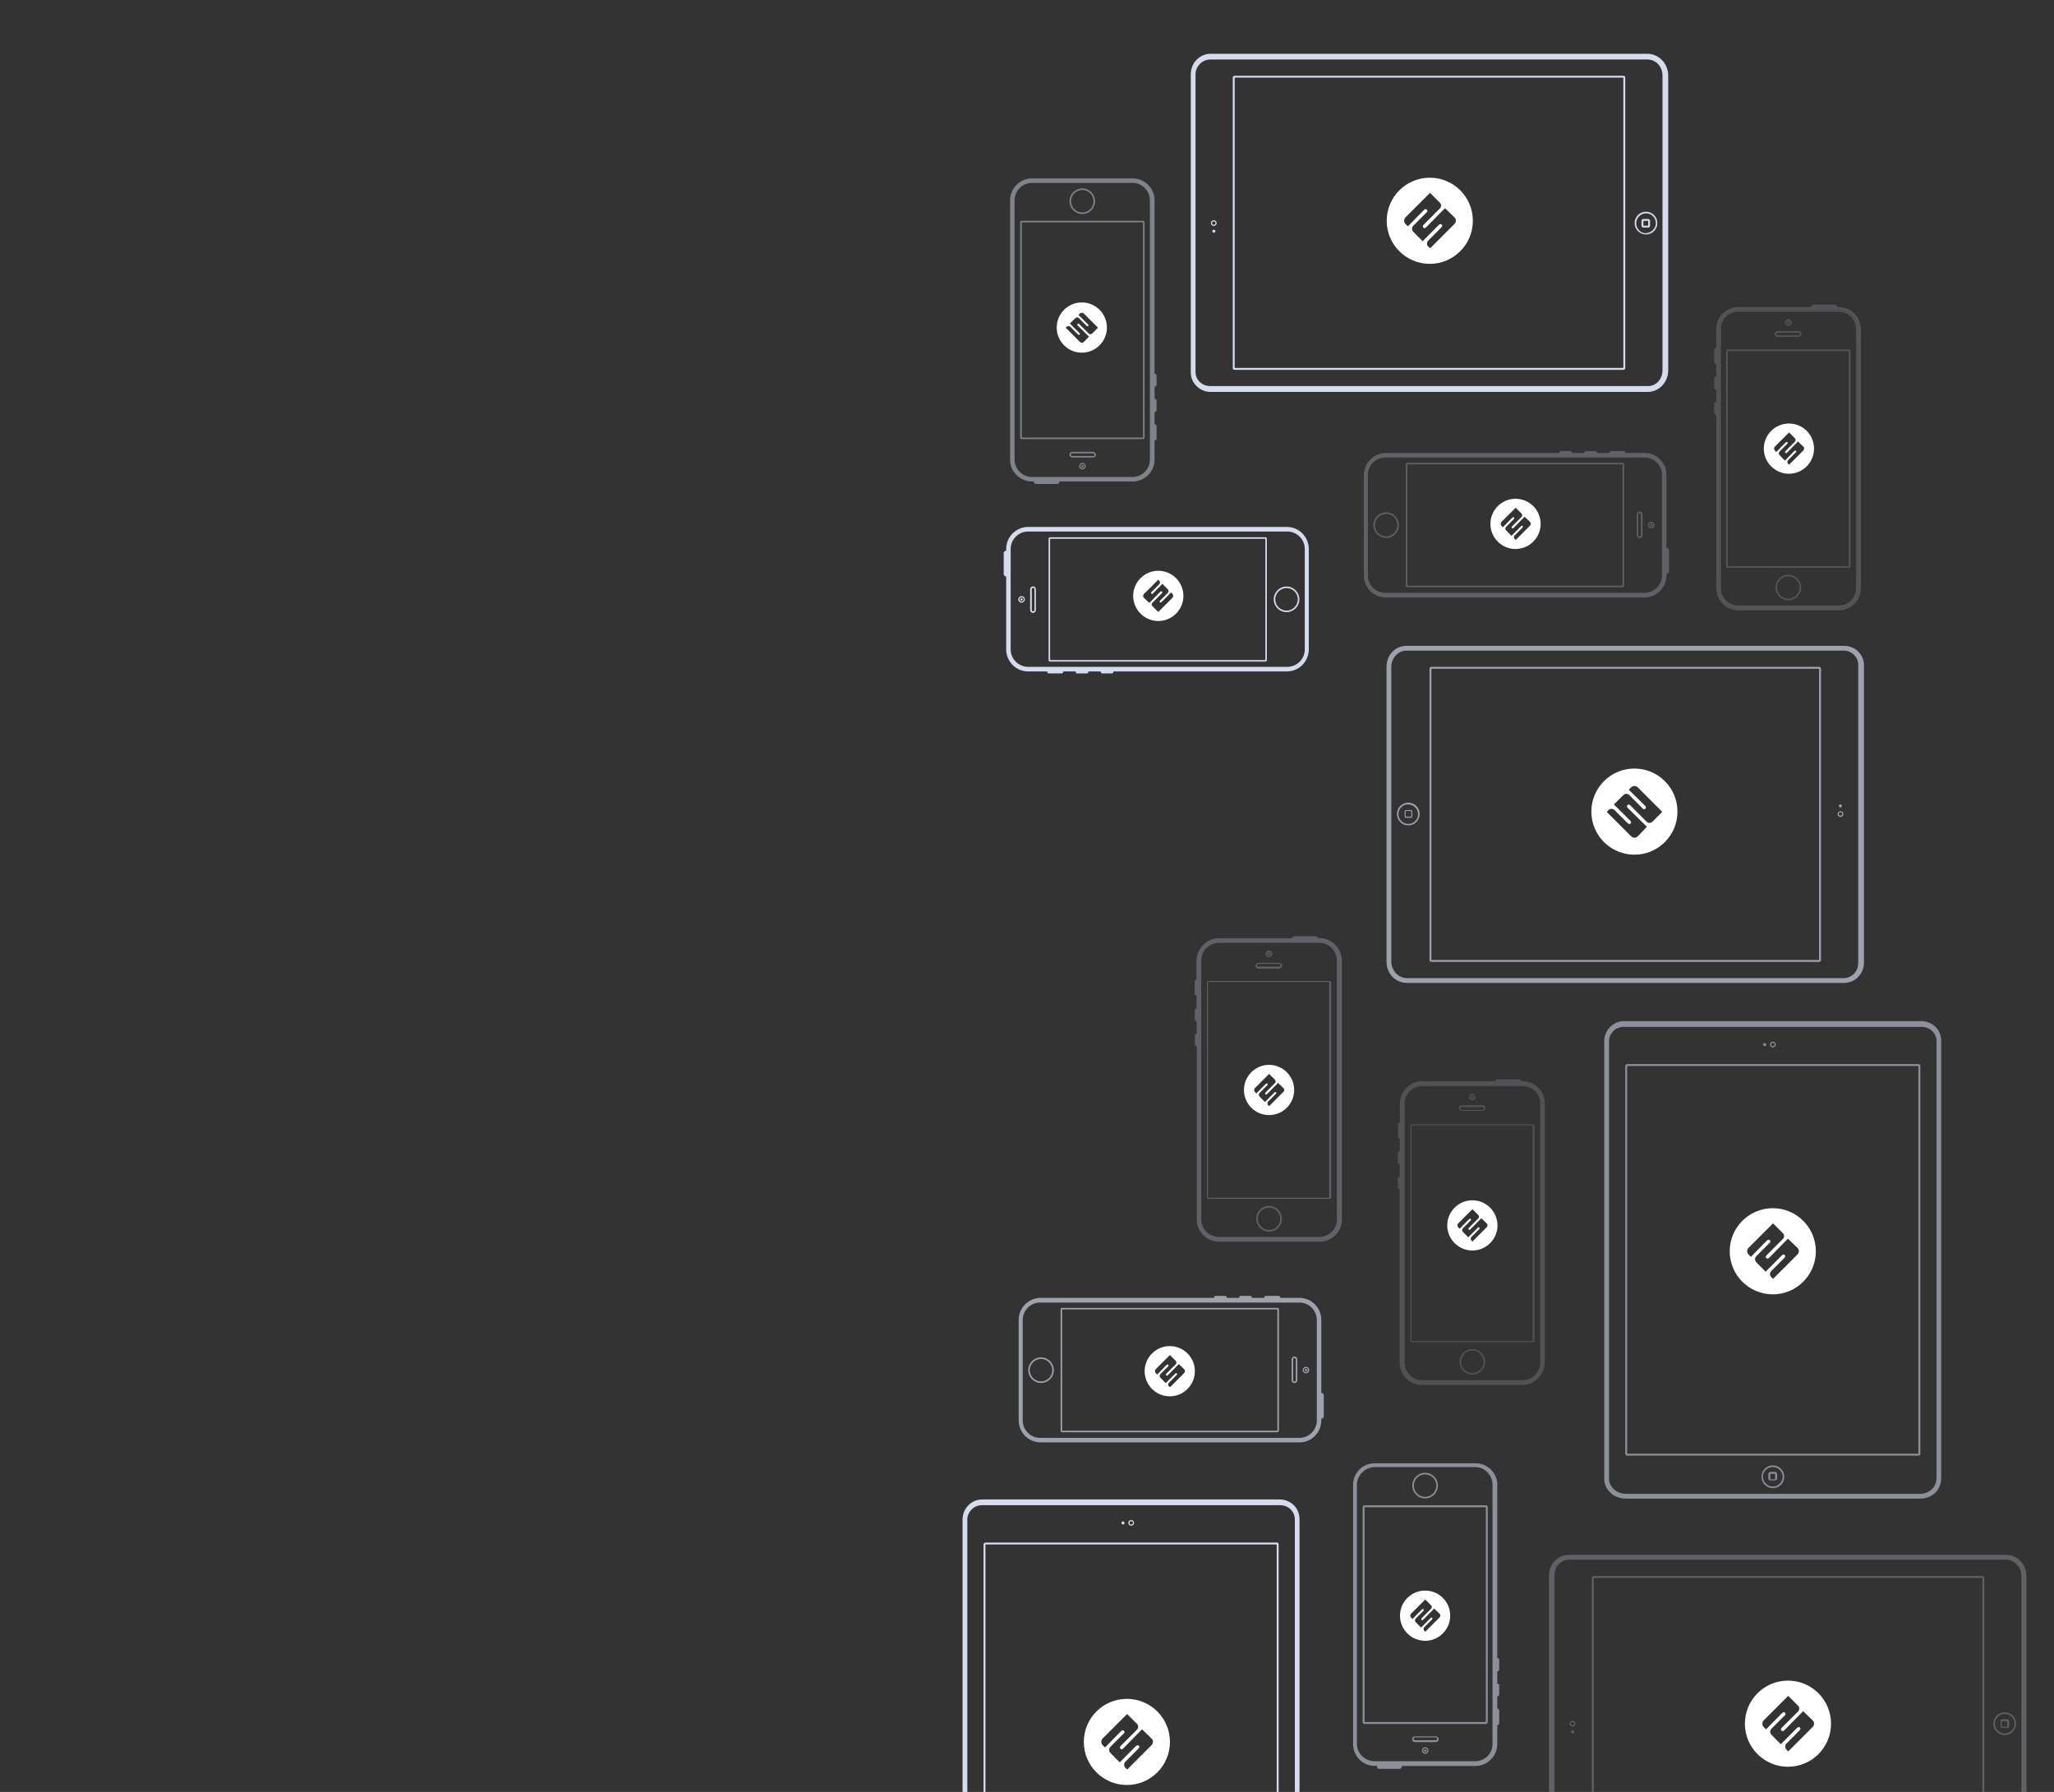<?xml version="1.0" encoding="utf-8"?>
<!-- Generator: Adobe Illustrator 18.0.0, SVG Export Plug-In . SVG Version: 6.00 Build 0)  -->
<!DOCTYPE svg PUBLIC "-//W3C//DTD SVG 1.1//EN" "http://www.w3.org/Graphics/SVG/1.1/DTD/svg11.dtd">
<svg version="1.1" id="Layer_1" xmlns="http://www.w3.org/2000/svg" xmlns:xlink="http://www.w3.org/1999/xlink" x="0px" y="0px"
	 viewBox="0 -235 2151 1876.5" enable-background="new 0 -235 2151 1876.5" xml:space="preserve">
<rect x="0" y="-235" width="2151" height="1876.5" fill="#333333" stroke="none"/>
<g>
	<path fill="#D4DCEE" d="M1355.1,1341.4c-4-3.9-9.1-6.2-14.8-6.2h-311.9c-5.4,0-10.5,2.2-14.4,6.2c-3.9,4-6,9.2-6,14.8v458.2
		c0,11.5,10,20.9,22.4,20.9H1339c6,0,11.3-2.2,15.5-6.1c4.3-4.1,6.4-9.6,6.4-15.7v-457.2C1361,1350.7,1359.1,1345.4,1355.1,1341.4z
		 M1339.1,1829.3h-308.7c-9.3,0-17.4-6.4-17.4-14.9v-458.2c0-4.1,1.8-7.8,4.7-10.7c2.8-2.9,6.8-4.3,10.7-4.3h311.9
		c4.3,0,8.2,1.4,11.2,4.3c2.9,2.9,4.5,6.5,4.5,10.6v457.2c0,4.6-1.8,8.5-5,11.5C1347.9,1827.9,1343.6,1829.3,1339.1,1829.3z"/>
	<path fill="#D4DCEE" d="M1337.2,1380.3h-304.8c-1.1,0-2.4,0.7-2.4,1.8v406.4c0,1.1,1.3,1.9,2.4,1.9h304.8c1.1,0,1.8-0.8,1.8-1.9
		V1382C1339,1380.9,1338.3,1380.3,1337.2,1380.3z M1337,1788.3h-305v-406h305V1788.3z"/>
	<path fill="#D4DCEE" d="M1184.6,1800.4c-6.6,0-11.9,5.3-11.9,11.9c0,0.1,0,0.2,0,0.3c0.1,6.4,5.4,11.6,11.9,11.6
		c6.6,0,11.9-5.3,11.9-11.9C1196.5,1805.7,1191.1,1800.4,1184.6,1800.4z M1184.6,1822.6c-2.7,0-5.3-1.1-7.2-2.9
		c-1.9-1.9-3.2-4.4-3.2-7.1l-0.1-0.1c0-0.1,0-0.1,0-0.1c0-5.7,4.8-10.3,10.4-10.3c5.7,0,10.4,4.6,10.4,10.3
		C1194.8,1818,1190.2,1822.6,1184.6,1822.6z"/>
	<path fill="#D4DCEE" d="M1186.8,1807.3h-4.7c-1.1,0-2.2,1.3-2.2,2.4v4.7c0,1.1,1,1.9,2.2,1.9h4.7c1.1,0,2.2-0.8,2.2-1.9v-4.7
		C1189,1808.6,1188,1807.3,1186.8,1807.3z M1187,1814.4c0,0.2,0.1,0.9-0.2,0.9h-4.7c-0.2,0-0.2-0.7-0.2-0.9v-4.7
		c0-0.2-0.1-0.4,0.2-0.4h4.7c0.2,0,0.2,0.2,0.2,0.4V1814.4z"/>
	<path fill="#D4DCEE" d="M1184.6,1362.7c1.6,0,3-1.3,3-3c0-1.6-1.3-3-3-3c-1.7,0-3,1.3-3,3
		C1181.6,1361.4,1182.9,1362.7,1184.6,1362.7z M1184.6,1357.9c1,0,1.8,0.8,1.8,1.8c0,1-0.8,1.8-1.8,1.8c-1,0-1.8-0.8-1.8-1.8
		C1182.8,1358.7,1183.6,1357.9,1184.6,1357.9z"/>
	<path fill="#D4DCEE" d="M1176,1361.4c0.9,0,1.6-0.7,1.6-1.6c0-0.9-0.7-1.6-1.6-1.6c-0.9,0-1.6,0.7-1.6,1.6
		C1174.4,1360.7,1175.2,1361.4,1176,1361.4z"/>
</g>
<g opacity="0.55">
	<path fill="#D4DCEE" d="M2027.1,840.5c-4-3.9-9.1-6.2-14.8-6.2h-311.9c-5.4,0-10.5,2.3-14.4,6.2c-3.9,4-6,9.3-6,14.8v458.2
		c0,11.5,10,20.8,22.4,20.8H2011c6,0,11.3-2.1,15.5-6c4.3-4.1,6.4-9.6,6.4-15.7V855.3C2033,849.7,2031.1,844.4,2027.1,840.5z
		 M2011.1,1329.3h-308.7c-9.3,0-17.4-7.3-17.4-15.8V855.3c0-4.1,1.8-7.8,4.7-10.7c2.8-2.9,6.8-4.3,10.7-4.3h311.9
		c4.3,0,8.2,1.5,11.2,4.4c2.9,2.9,4.5,6.6,4.5,10.7v457.2c0,4.6-1.8,8.9-5,11.9C2019.9,1327.4,2015.6,1329.3,2011.1,1329.3z"/>
	<path fill="#D4DCEE" d="M2009.2,879.3h-304.8c-1.1,0-2.4,0.7-2.4,1.8v406.4c0,1.1,1.3,1.8,2.4,1.8h304.8c1.1,0,1.8-0.7,1.8-1.8
		V881.1C2011,880,2010.3,879.3,2009.2,879.3z M2009,1287.3h-305v-406h305V1287.3z"/>
	<path fill="#D4DCEE" d="M1856.6,1299.5c-6.6,0-11.9,5.3-11.9,11.9c0,0.1,0,0.2,0,0.3c0.1,6.4,5.4,11.6,11.9,11.6
		c6.6,0,11.9-5.3,11.9-11.9S1863.1,1299.5,1856.6,1299.5z M1856.6,1321.7c-2.7,0-5.3-1.1-7.2-2.9c-1.9-1.9-3.2-4.4-3.2-7.1l-0.1-0.1
		c0-0.1,0-0.1,0-0.1c0-5.7,4.8-10.3,10.4-10.3c5.7,0,10.4,4.6,10.4,10.3C1866.8,1317.1,1862.2,1321.7,1856.6,1321.7z"/>
	<path fill="#D4DCEE" d="M1858.8,1306.3h-4.7c-1.1,0-2.2,1.3-2.2,2.4v4.7c0,1.1,1,1.8,2.2,1.8h4.7c1.1,0,2.2-0.7,2.2-1.8v-4.7
		C1861,1307.6,1860,1306.3,1858.8,1306.3z M1859,1313.4c0,0.2,0.1,0.8-0.2,0.8h-4.7c-0.2,0-0.2-0.6-0.2-0.8v-4.7
		c0-0.2-0.1-0.4,0.2-0.4h4.7c0.2,0,0.2,0.2,0.2,0.4V1313.4z"/>
	<path fill="#D4DCEE" d="M1856.6,861.8c1.6,0,3-1.3,3-3s-1.3-3-3-3c-1.7,0-3,1.3-3,3S1854.9,861.8,1856.6,861.8z M1856.6,857
		c1,0,1.8,0.8,1.8,1.8c0,1-0.8,1.8-1.8,1.8c-1,0-1.8-0.8-1.8-1.8C1854.8,857.8,1855.6,857,1856.6,857z"/>
	<path fill="#D4DCEE" d="M1848,860.5c0.9,0,1.6-0.7,1.6-1.6c0-0.9-0.7-1.6-1.6-1.6c-0.9,0-1.6,0.7-1.6,1.6
		C1846.4,859.8,1847.2,860.5,1848,860.5z"/>
</g>
<g opacity="0.27">
	<path fill="#D4DCEE" d="M2116.1,1399.8c-4-4.3-9.4-6.6-15.5-6.6h-457.2c-5.6,0-11.1,2.1-15,6.1c-3.9,4-6.3,9.2-6.3,15v311.9
		c0,5.4,2.4,10.4,6.4,14.2c4,3.9,9.4,5.9,15,5.9h458.2c11.5,0,20.5-9.7,20.5-22.1v-308.7C2122,1409.5,2120,1404,2116.1,1399.8z
		 M2101.5,1741.3h-458.2c-4.1,0-8-1.7-10.9-4.6c-2.9-2.8-4.5-6.7-4.5-10.6v-311.9c0-4.3,1.6-8.4,4.5-11.3c2.9-2.9,6.7-4.7,10.8-4.7
		h457.2c4.6,0,8.8,1.9,11.8,5.1c2.9,3.1,4.6,7.5,4.6,12.1v308.7C2117,1733.5,2110,1741.3,2101.5,1741.3z"/>
	<path fill="#D4DCEE" d="M2099.4,1558.1c-6.6,0-11.9,5.3-11.9,11.9c0,6.6,5.3,11.9,11.9,11.9c0.1,0,0.2,0,0.3,0
		c6.4-0.1,11.6-5.4,11.6-11.9C2111.3,1563.4,2106,1558.1,2099.4,1558.1z M2106.8,1577.2c-1.9,1.9-4.4,3-7.1,3.1h-0.1
		c-0.1,0-0.1,0-0.1,0c-5.7,0-10.3-4.6-10.3-10.3c0-5.7,4.6-10.3,10.3-10.3c5.7,0,10.3,4.6,10.3,10.3
		C2109.7,1572.7,2108.7,1575.3,2106.8,1577.2z"/>
	<path fill="#D4DCEE" d="M2104,1567.3c0-1.1-0.9-2-2-2h-5c-1.1,0-2,0.9-2,2v5c0,1.1,0.9,2,2,2h5c1.1,0,2-0.9,2-2V1567.3z
		 M2102,1572.4c0,0.2-0.3,0.9-0.5,0.9h-4.7c-0.2,0-0.8-0.7-0.8-0.9v-4.7c0-0.2,0.5-0.4,0.8-0.4h4.7c0.2,0,0.5,0.2,0.5,0.4V1572.4z"
		/>
	<path fill="#D4DCEE" d="M2075.5,1415.3h-406.4c-1.1,0-2.1,1-2.1,2.1v304.8c0,1.1,1,2.1,2.1,2.1h406.4c1.1,0,2.5-1,2.5-2.1v-304.8
		C2078,1416.3,2076.6,1415.3,2075.5,1415.3z M2076,1722.3h-407v-305h407V1722.3z"/>
	<path fill="#D4DCEE" d="M1646.8,1567c-1.6,0-3,1.3-3,3c0,1.7,1.3,3,3,3c1.6,0,3-1.3,3-3C1649.8,1568.3,1648.5,1567,1646.8,1567z
		 M1646.8,1571.8c-1,0-1.8-0.8-1.8-1.8c0-1,0.8-1.8,1.8-1.8c1,0,1.8,0.8,1.8,1.8C1648.6,1571,1647.8,1571.8,1646.8,1571.8z"/>
	<path fill="#D4DCEE" d="M1646.9,1576.9c-0.9,0-1.6,0.7-1.6,1.6c0,0.9,0.7,1.6,1.6,1.6c0.9,0,1.6-0.7,1.6-1.6
		C1648.5,1577.6,1647.8,1576.9,1646.9,1576.9z"/>
</g>
<g opacity="0.66">
	<g>
		<g>
			<path fill="#D4DCEE" d="M1377,1268.7c4.3-4.4,6.7-10.1,6.7-16.3v-2h0.8h0.6l0.4-0.5l0.6-0.8l0.2-0.3v-0.4v-22.4v-0.3l-0.2-0.3
				l-0.6-1l-0.3-0.6h-0.7h-0.8v-76.6c0-6.2-2.4-11.9-6.7-16.3c-4.3-4.4-10.1-6.8-16.3-6.8h-20v-0.4v-0.5l-0.3-0.3l-0.6-0.6l-0.3-0.3
				h-0.5h-13.3h-0.5l-0.3,0.3l-0.6,0.6l-0.3,0.3v0.5v0.4h-13.1v-0.4v-0.5l-0.3-0.3l-0.6-0.6l-0.3-0.3h-0.5h-9.9h-0.5l-0.3,0.3
				l-0.6,0.6l-0.3,0.3v0.5v0.4h-12.9v-0.4v-0.5l-0.3-0.3l-0.6-0.6l-0.3-0.3h-0.5h-9.9h-0.5l-0.3,0.3l-0.6,0.6l-0.3,0.3v0.5v0.4
				h-181.6c-6.1,0-11.9,2.4-16.3,6.8c-4.3,4.4-6.7,10.1-6.7,16.3v105.1c0,6.2,2.4,11.9,6.7,16.3c4.3,4.4,10.1,6.8,16.3,6.8h271.4
				C1366.9,1275.5,1372.7,1273.1,1377,1268.7z M1360.7,1270.7h-271.4c-10.1,0-18.3-8.2-18.3-18.3v-105.1c0-10.1,8.2-18.3,18.3-18.3
				h271.4c10.1,0,18.3,8.2,18.3,18.3v105.1C1379,1262.5,1370.8,1270.7,1360.7,1270.7z"/>
		</g>
		<g>
			<path fill="#D4DCEE" d="M1352.6,1188.5v21.8c0,1.6,1.3,3,3,3c1.6,0,3-1.3,3-3v-21.8c0-1.6-1.3-3-3-3
				C1353.9,1185.6,1352.6,1186.9,1352.6,1188.5z M1357,1188.5v21.8c0,0.8-0.6,1.4-1.4,1.4c-0.8,0-1.4-0.6-1.4-1.4v-21.8
				c0-0.8,0.6-1.4,1.4-1.4C1356.3,1187.2,1357,1187.8,1357,1188.5z"/>
		</g>
		<g>
			<path fill="#D4DCEE" d="M1339.3,1263.2v-127c0-0.9-0.7-1.6-1.6-1.6h-225.4c-0.9,0-1.6,0.7-1.6,1.6v127c0,0.9,0.7,1.6,1.6,1.6
				h225.4C1338.6,1264.7,1339.3,1264,1339.3,1263.2z M1112.3,1263.2v-127h225.4v127H1112.3z"/>
		</g>
		<g>
			<path fill="#D4DCEE" d="M1103.6,1199.8c0-7.4-6-13.4-13.4-13.4s-13.4,6-13.4,13.4s6,13.4,13.4,13.4
				C1097.6,1213.2,1103.6,1207.2,1103.6,1199.8z M1078.4,1199.8c0-6.5,5.3-11.8,11.8-11.8s11.8,5.3,11.8,11.8
				c0,6.5-5.3,11.8-11.8,11.8S1078.4,1206.3,1078.4,1199.8z"/>
		</g>
		<g>
			<path fill="#D4DCEE" d="M1364.2,1199.7c0,1.9,1.5,3.4,3.4,3.4s3.4-1.5,3.4-3.4c0-1.9-1.5-3.4-3.4-3.4
				S1364.2,1197.8,1364.2,1199.7z M1369.7,1199.7c0,1.2-1,2.2-2.2,2.2s-2.2-1-2.2-2.2s1-2.2,2.2-2.2
				C1368.8,1197.5,1369.7,1198.5,1369.7,1199.7z"/>
		</g>
		<g>
			<circle fill="#D4DCEE" cx="1367.6" cy="1199.7" r="1.2"/>
		</g>
	</g>
</g>
<g opacity="0.55">
	<path fill="#D4DCEE" d="M1569.7,1502.3l-0.6-0.6l-0.3-0.4h-0.5h-0.3v-181.5c0-6.2-2.4-11.7-6.8-16c-4.4-4.3-10.2-6.5-16.3-6.5
		h-105.1c-6.2,0-11.8,2.2-16.2,6.5c-4.3,4.4-6.6,9.9-6.6,16v271.4c0,6.1,2.2,11.9,6.6,16.3c4.4,4.4,10,6.7,16.2,6.7h2.2v0.8v0.6
		l0.3,0.4l0.7,0.8l0.2,0.5h0.4h22.4h0.3l0.3-0.4l0.9-0.7l0.5-0.4v-0.7v-0.8h76.9c6.2,0,12-2.4,16.3-6.7c4.3-4.3,6.8-10.1,6.8-16.3
		v-20h0.3h0.5l0.4-0.4l0.5-0.6l0.3-0.4v-0.5v-13.3v-0.5l-0.3-0.3l-0.6-0.6l-0.3-0.4h-0.5h-0.3v-13h0.3h0.5l0.4-0.4l0.5-0.6l0.3-0.3
		v-0.5v-9.9v-0.5l-0.3-0.3l-0.6-0.4l-0.3-0.1h-0.5h-0.3v-13h0.3h0.5l0.4-0.6l0.5-0.7l0.3-0.4v-0.5v-9.9v-0.5L1569.7,1502.3z
		 M1544.9,1609.3h-105.1c-10.1,0-18.8-7.9-18.8-18v-271.4c0-10.1,8.7-18.6,18.8-18.6h105.1c10.1,0,18.1,8.5,18.1,18.6v271.4
		C1563,1601.4,1554.9,1609.3,1544.9,1609.3z"/>
	<path fill="#D4DCEE" d="M1556,1341.3h-127c-0.9,0-2,0.7-2,1.6v225.4c0,0.9,1.1,2,2,2h127c0.9,0,2-1.2,2-2v-225.4
		C1558,1342,1556.9,1341.3,1556,1341.3z M1556,1568.3h-127v-225h127V1568.3z"/>
	<path fill="#D4DCEE" d="M1503.6,1583.3h-21.8c-1.7,0-3,1.4-3,3c0,1.7,1.3,3,3,3h21.8c1.6,0,3-1.4,3-3
		C1506.6,1584.6,1505.3,1583.3,1503.6,1583.3z M1503.6,1587.3h-21.8c-0.8,0-1.4-0.7-1.4-1.5c0-0.8,0.6-1.5,1.4-1.5h21.8
		c0.8,0,1.4,0.7,1.4,1.5C1505,1586.6,1504.4,1587.3,1503.6,1587.3z"/>
	<path fill="#D4DCEE" d="M1492.4,1334.1c7.4,0,13.4-6,13.4-13.4c0-7.4-6-13.4-13.4-13.4c-7.4,0-13.4,6-13.4,13.4
		C1479,1328.1,1485,1334.1,1492.4,1334.1z M1492.4,1308.9c6.5,0,11.8,5.3,11.8,11.8c0,6.5-5.3,11.8-11.8,11.8
		c-6.5,0-11.8-5.3-11.8-11.8C1480.6,1314.2,1485.9,1308.9,1492.4,1308.9z"/>
	<path fill="#D4DCEE" d="M1492.5,1594.7c-1.9,0-3.4,1.5-3.4,3.4c0,1.9,1.5,3.4,3.4,3.4s3.4-1.5,3.4-3.4
		C1495.9,1596.2,1494.4,1594.7,1492.5,1594.7z M1492.5,1600.3c-1.2,0-2.2-1-2.2-2.2c0-1.2,1-2.2,2.2-2.2c1.2,0,2.2,1,2.2,2.2
		C1494.7,1599.3,1493.7,1600.3,1492.5,1600.3z"/>
	<path fill="#D4DCEE" d="M1492.5,1597c-0.7,0-1.2,0.5-1.2,1.2c0,0.6,0.5,1.2,1.2,1.2c0.7,0,1.2-0.5,1.2-1.2
		C1493.7,1597.5,1493.2,1597,1492.5,1597z"/>
</g>
<g opacity="0.18">
	<path fill="#D4DCEE" d="M1611,904.1c-4.4-4.3-10.4-6.9-16.5-6.9h-1.5v-0.5v-0.6l-0.7-0.4l-0.9-0.4l-0.4-0.1h-0.4h-22.4h-0.3l-0.3,0
		l-1,0.5l-0.6,0.3v0.7v0.5h-76.6c-6.2,0-12.1,2.5-16.5,6.9c-4.4,4.3-6.9,10.2-6.9,16.4v19.7h0h-0.5l-0.4,0.5l-0.7,0.7l-0.4,0.4v0.5
		v13.3v0.5l0.4,0.3l0.6,0.5l0.4,0.3h0.5h0v13h0h-0.5l-0.4,0.5l-0.7,0.7l-0.4,0.4v0.5v9.9v0.5l0.4,0.3l0.6,0.7l0.4,0.5h0.5h0v13h0
		h-0.5l-0.4,0.2l-0.7,0.5l-0.4,0.3v0.5v9.9v0.5l0.4,0.3l0.6,0.5l0.4,0.3h0.5h0V1192c0,6.2,2.6,12.1,6.9,16.4
		c4.3,4.3,10.3,6.9,16.5,6.9h105.1c6.1,0,12.2-2.5,16.5-6.9c4.3-4.4,7-10.3,7-16.4V920.5C1618,914.4,1615.4,908.5,1611,904.1z
		 M1594.5,1210.3h-105.1c-10.1,0-18.4-8.2-18.4-18.3V920.5c0-10.1,8.3-18.2,18.4-18.2h105.1c10.1,0,18.5,8.2,18.5,18.2V1192
		C1613,1202,1604.6,1210.3,1594.5,1210.3z"/>
	<path fill="#D4DCEE" d="M1605.3,942.3h-127c-0.9,0-1.3,0.4-1.3,1.3V1169c0,0.9,0.4,1.3,1.3,1.3h127c0.9,0,1.7-0.4,1.7-1.3V943.6
		C1607,942.7,1606.1,942.3,1605.3,942.3z M1605,1169.3h-127v-226h127V1169.3z"/>
	<path fill="#D4DCEE" d="M1530.7,928.3h21.8c1.6,0,3-1.4,3-3c0-1.7-1.3-3-3-3h-21.8c-1.7,0-3,1.4-3,3
		C1527.7,926.9,1529,928.3,1530.7,928.3z M1530.7,924.3h21.8c0.8,0,1.4,0.7,1.4,1.5c0,0.8-0.6,1.5-1.4,1.5h-21.8
		c-0.8,0-1.4-0.7-1.4-1.5C1529.3,925,1529.9,924.3,1530.7,924.3z"/>
	<path fill="#D4DCEE" d="M1541.9,1177.7c-7.4,0-13.4,6-13.4,13.4c0,7.4,6,13.4,13.4,13.4c7.4,0,13.4-6,13.4-13.4
		S1549.3,1177.7,1541.9,1177.7z M1541.9,1202.9c-6.5,0-11.8-5.3-11.8-11.8c0-6.5,5.3-11.8,11.8-11.8s11.8,5.3,11.8,11.8
		C1553.7,1197.6,1548.4,1202.9,1541.9,1202.9z"/>
	<path fill="#D4DCEE" d="M1541.8,917.1c1.9,0,3.4-1.5,3.4-3.4s-1.5-3.4-3.4-3.4c-1.9,0-3.4,1.5-3.4,3.4S1539.9,917.1,1541.8,917.1z
		 M1541.8,911.5c1.2,0,2.2,1,2.2,2.2s-1,2.2-2.2,2.2c-1.2,0-2.2-1-2.2-2.2S1540.6,911.5,1541.8,911.5z"/>
	<path fill="#D4DCEE" d="M1541.8,914.9c0.7,0,1.2-0.5,1.2-1.2c0-0.7-0.5-1.2-1.2-1.2c-0.7,0-1.2,0.5-1.2,1.2
		C1540.6,914.3,1541.1,914.9,1541.8,914.9z"/>
</g>
<g opacity="0.28">
	<path fill="#D4DCEE" d="M1398.1,754.2c-4.3-4.3-10.3-6.9-16.5-6.9h-1.6v-0.4v-0.6l-0.6-0.3l-0.9-0.5l-0.4-0.1h-0.4h-22.4h-0.3
		l-0.3,0.1l-1.1,0.6l-0.6,0.3v0.7v0.4h-76.5c-6.1,0-12.2,2.6-16.5,6.9c-4.3,4.4-7,10.3-7,16.5v19.6h0.1h-0.5l-0.3,0.6l-0.7,0.7
		l-0.5,0.5v0.5v13.3v0.5l0.5,0.3l0.7,0.4l0.4,0.2h0.5h-0.1v13h0.1h-0.5l-0.3,0.6l-0.7,0.7l-0.5,0.5v0.5v9.9v0.5l0.5,0.3l0.7,0.6
		l0.4,0.4h0.5h-0.1v13h0.1h-0.5l-0.3,0.2l-0.7,0.5l-0.5,0.3v0.5v9.9v0.5l0.5,0.3l0.7,0.4l0.4,0.2h0.5h-0.1v181.9
		c0,6.2,2.6,12,7,16.3c4.4,4.3,10.4,6.8,16.5,6.8h105.1c6.2,0,12.1-2.5,16.5-6.8s6.9-10.2,6.9-16.3V770.7
		C1405,764.5,1402.4,758.6,1398.1,754.2z M1381.6,1060.3h-105.1c-10.1,0-18.5-8.1-18.5-18.2V770.7c0-10.1,8.4-18.4,18.5-18.4h105.1
		c10.1,0,18.4,8.3,18.4,18.4v271.5C1400,1052.2,1391.7,1060.3,1381.6,1060.3z"/>
	<path fill="#D4DCEE" d="M1392.4,792.3h-127c-0.9,0-1.4,0.5-1.4,1.4v225.4c0,0.9,0.5,1.2,1.4,1.2h127c0.9,0,1.6-0.3,1.6-1.2V793.7
		C1394,792.8,1393.2,792.3,1392.4,792.3z M1392,1019.3h-127v-226h127V1019.3z"/>
	<path fill="#D4DCEE" d="M1317.8,779.3h21.8c1.6,0,3-1.4,3-3c0-1.6-1.3-3-3-3h-21.8c-1.6,0-3,1.4-3,3
		C1314.8,777.9,1316.1,779.3,1317.8,779.3z M1317.8,774.3h21.8c0.8,0,1.4,0.7,1.4,1.5c0,0.8-0.6,1.5-1.4,1.5h-21.8
		c-0.8,0-1.4-0.7-1.4-1.5C1316.4,775,1317,774.3,1317.8,774.3z"/>
	<path fill="#D4DCEE" d="M1329,1027.9c-7.4,0-13.4,6-13.4,13.4c0,7.4,6,13.4,13.4,13.4s13.4-6,13.4-13.4
		C1342.4,1033.9,1336.4,1027.9,1329,1027.9z M1329,1053.1c-6.5,0-11.8-5.3-11.8-11.8s5.3-11.8,11.8-11.8c6.5,0,11.8,5.3,11.8,11.8
		S1335.5,1053.1,1329,1053.1z"/>
	<path fill="#D4DCEE" d="M1328.9,767.2c1.9,0,3.4-1.5,3.4-3.4s-1.5-3.4-3.4-3.4s-3.4,1.5-3.4,3.4S1327,767.2,1328.9,767.2z
		 M1328.9,761.7c1.2,0,2.2,1,2.2,2.2c0,1.2-1,2.2-2.2,2.2c-1.2,0-2.2-1-2.2-2.2C1326.7,762.7,1327.7,761.7,1328.9,761.7z"/>
	<path fill="#D4DCEE" d="M1328.9,765c0.7,0,1.2-0.5,1.2-1.2s-0.5-1.2-1.2-1.2s-1.2,0.5-1.2,1.2C1327.7,764.5,1328.2,765,1328.9,765z
		"/>
</g>
<g>
	<path fill="#FFFFFF" d="M1856.5,1030.2c-24.9,0-45.1,20.2-45.1,45.1s20.2,45.1,45.1,45.1s45.1-20.2,45.1-45.1
		S1881.4,1030.2,1856.5,1030.2z M1882.2,1078.8c-8.3,8.4-16.7,16.7-25,25c-0.1,0.1-0.2,0.2-0.4,0.3c-1.5-1.4-3.3-2.6-3.2-5
		c0.1-1.3,0.5-2.3,1.4-3.2c4.4-4.4,8.8-8.8,13.2-13.2c1.5-1.5,1.7-2.5,0.8-3.4c-1-1-1.9-0.8-3.5,0.8c-5.4,5.5-10.9,10.9-16.5,16.6
		l-9.5-9.6c-2.1-2.1-2.2-4.7,0-6.9c4.4-4.4,8.8-8.8,13.2-13.2c0.3-0.3,0.6-0.6,0.9-0.9c0.6-0.8,0.5-1.7-0.2-2.4
		c-0.7-0.7-1.6-0.8-2.4-0.2c-0.4,0.3-0.8,0.7-1.1,1l-16.3,16.6c-1.9-1.8-3.9-3.2-3.9-5.9c0-1.4,0.5-2.7,1.5-3.6
		c8.4-8.4,16.8-16.8,25.1-25.1c0.1-0.1,0.3-0.2,0.5-0.4c3.5,3.5,7,7,10.4,10.4c1.6,1.7,1.5,4.4-0.3,6.1
		c-5.4,5.4-10.8,10.8-16.2,16.2c-0.2,0.2-0.5,0.5-0.7,0.7c-1.1,1.1-1.1,2.2-0.2,3c0.9,0.8,1.9,0.7,2.9-0.4l19.7-20l9.6,9.3
		C1884.4,1073.5,1884.4,1076.6,1882.2,1078.8z"/>
	<path fill="#FFFFFF" d="M1756.7,614.9c0-24.9-20.2-45.1-45.1-45.1s-45.1,20.2-45.1,45.1s20.2,45.1,45.1,45.1
		S1756.7,639.8,1756.7,614.9z M1708,640.6c-8.4-8.3-16.7-16.7-25-25c-0.1-0.1-0.2-0.2-0.3-0.4c1.4-1.5,2.6-3.3,5-3.2
		c1.3,0.1,2.3,0.5,3.2,1.4c4.4,4.4,8.8,8.8,13.2,13.2c1.5,1.5,2.5,1.7,3.4,0.8c1-1,0.8-1.9-0.8-3.5c-5.5-5.4-10.9-10.9-16.6-16.5
		l9.6-9.5c2.1-2.1,4.7-2.2,6.9,0c4.4,4.4,8.8,8.8,13.2,13.2c0.3,0.3,0.6,0.6,0.9,0.9c0.8,0.6,1.7,0.5,2.4-0.2
		c0.7-0.7,0.8-1.6,0.2-2.4c-0.3-0.4-0.7-0.8-1-1.1l-16.6-16.3c1.8-1.9,3.2-3.9,5.9-3.9c1.4,0,2.7,0.5,3.6,1.5
		c8.4,8.4,16.8,16.8,25.1,25.1c0.1,0.1,0.2,0.3,0.4,0.5c-3.5,3.5-7,7-10.4,10.4c-1.7,1.6-4.4,1.5-6.1-0.3
		c-5.4-5.4-10.8-10.8-16.2-16.2c-0.2-0.2-0.5-0.5-0.7-0.7c-1.1-1.1-2.2-1.1-3-0.2c-0.8,0.9-0.7,1.9,0.4,2.9l20,19.7l-9.3,9.6
		C1713.3,642.8,1710.3,642.8,1708,640.6z"/>
	<path fill="#FFFFFF" d="M1872.4,1524.9c-24.9,0-45.1,20.2-45.1,45.1s20.2,45.1,45.1,45.1s45.1-20.2,45.1-45.1
		S1897.4,1524.9,1872.4,1524.9z M1898.1,1573.6c-8.3,8.4-16.7,16.7-25,25c-0.1,0.1-0.2,0.2-0.4,0.3c-1.5-1.4-3.3-2.6-3.2-5
		c0.1-1.3,0.5-2.3,1.4-3.2c4.4-4.4,8.8-8.8,13.2-13.2c1.5-1.5,1.7-2.5,0.8-3.4c-1-1-1.9-0.8-3.5,0.8c-5.4,5.5-10.9,10.9-16.5,16.6
		l-9.5-9.6c-2.1-2.1-2.2-4.7,0-6.9c4.4-4.4,8.8-8.8,13.2-13.2c0.3-0.3,0.6-0.6,0.9-0.9c0.6-0.8,0.5-1.7-0.2-2.4
		c-0.7-0.7-1.6-0.8-2.4-0.2c-0.4,0.3-0.8,0.7-1.1,1l-16.3,16.6c-1.9-1.8-3.9-3.2-3.9-5.9c0-1.4,0.5-2.7,1.5-3.6
		c8.4-8.4,16.8-16.8,25.1-25.1c0.1-0.1,0.3-0.2,0.5-0.4c3.5,3.5,7,7,10.4,10.4c1.6,1.7,1.5,4.4-0.3,6.1
		c-5.4,5.4-10.8,10.8-16.2,16.2c-0.2,0.2-0.5,0.5-0.7,0.7c-1.1,1.1-1.1,2.2-0.2,3c0.9,0.8,1.9,0.7,2.9-0.4l19.7-20l9.6,9.3
		C1900.3,1568.3,1900.4,1571.3,1898.1,1573.6z"/>
	<path fill="#FFFFFF" d="M1497.3-48.9c-24.9,0-45.1,20.2-45.1,45.1s20.2,45.1,45.1,45.1s45.1-20.2,45.1-45.1
		S1522.3-48.9,1497.3-48.9z M1523-0.3c-8.3,8.4-16.7,16.7-25,25c-0.1,0.1-0.2,0.2-0.4,0.3c-1.5-1.4-3.3-2.6-3.2-5
		c0.1-1.3,0.5-2.3,1.4-3.2c4.4-4.4,8.8-8.8,13.2-13.2c1.5-1.5,1.7-2.5,0.8-3.4c-1-1-1.9-0.8-3.5,0.8c-5.4,5.5-10.9,10.9-16.5,16.6
		l-9.5-9.6c-2.1-2.1-2.2-4.7,0-6.9c4.4-4.4,8.8-8.8,13.2-13.2c0.3-0.3,0.6-0.6,0.9-0.9c0.6-0.8,0.5-1.7-0.2-2.4
		c-0.7-0.7-1.6-0.8-2.4-0.2c-0.4,0.3-0.8,0.7-1.1,1L1474.4,2c-1.9-1.8-3.9-3.2-3.9-5.9c0-1.4,0.5-2.7,1.5-3.6
		c8.4-8.4,16.8-16.8,25.1-25.1c0.1-0.1,0.3-0.2,0.5-0.4c3.5,3.5,7,7,10.4,10.4c1.6,1.7,1.5,4.4-0.3,6.1
		c-5.4,5.4-10.8,10.8-16.2,16.2c-0.2,0.2-0.5,0.5-0.7,0.7c-1.1,1.1-1.1,2.2-0.2,3c0.9,0.8,1.9,0.7,2.9-0.4l19.7-20l9.6,9.3
		C1525.2-5.6,1525.3-2.5,1523-0.3z"/>
	<path fill="#FFFFFF" d="M1180.1,1544c-24.9,0-45.1,20.2-45.1,45.1s20.2,45.1,45.1,45.1s45.1-20.2,45.1-45.1S1205,1544,1180.1,1544z
		 M1205.8,1592.6c-8.3,8.4-16.7,16.7-25,25c-0.1,0.1-0.2,0.2-0.4,0.3c-1.5-1.4-3.3-2.6-3.2-5c0.1-1.3,0.5-2.3,1.4-3.2
		c4.4-4.4,8.8-8.8,13.2-13.2c1.5-1.5,1.7-2.5,0.8-3.4c-1-1-1.9-0.8-3.5,0.8c-5.4,5.5-10.9,10.9-16.5,16.6l-9.5-9.6
		c-2.1-2.1-2.2-4.7,0-6.9c4.4-4.4,8.8-8.8,13.2-13.2c0.3-0.3,0.6-0.6,0.9-0.9c0.6-0.8,0.5-1.7-0.2-2.4c-0.7-0.7-1.6-0.8-2.4-0.2
		c-0.4,0.3-0.8,0.7-1.1,1l-16.3,16.6c-1.9-1.8-3.9-3.2-3.9-5.9c0-1.4,0.5-2.7,1.5-3.6c8.4-8.4,16.8-16.8,25.1-25.1
		c0.1-0.1,0.3-0.2,0.5-0.4c3.5,3.5,7,7,10.4,10.4c1.6,1.7,1.5,4.4-0.3,6.1c-5.4,5.4-10.8,10.8-16.2,16.2c-0.2,0.2-0.5,0.5-0.7,0.7
		c-1.1,1.1-1.1,2.2-0.2,3c0.9,0.8,1.9,0.7,2.9-0.4l19.7-20l9.6,9.3C1208,1587.3,1208,1590.4,1205.8,1592.6z"/>
	<path fill="#FFFFFF" d="M1541.9,1021.9c-14.5,0-26.3,11.8-26.3,26.3s11.8,26.3,26.3,26.3c14.5,0,26.3-11.8,26.3-26.3
		C1568.1,1033.6,1556.4,1021.9,1541.9,1021.9z M1556.8,1050.2c-4.9,4.9-9.7,9.7-14.6,14.6c-0.1,0.1-0.1,0.1-0.2,0.2
		c-0.9-0.8-1.9-1.5-1.8-2.9c0-0.8,0.3-1.3,0.8-1.9c2.6-2.6,5.1-5.1,7.7-7.7c0.9-0.9,1-1.5,0.5-2c-0.6-0.6-1.1-0.5-2,0.5
		c-3.2,3.2-6.3,6.4-9.6,9.7l-5.5-5.6c-1.2-1.2-1.3-2.8,0-4c2.6-2.6,5.1-5.1,7.7-7.7c0.2-0.2,0.4-0.3,0.5-0.5c0.3-0.5,0.3-1-0.1-1.4
		c-0.4-0.4-0.9-0.5-1.4-0.1c-0.2,0.2-0.4,0.4-0.7,0.6l-9.5,9.7c-1.1-1.1-2.3-1.9-2.3-3.5c0-0.8,0.3-1.5,0.8-2.1
		c4.9-4.9,9.8-9.8,14.6-14.6c0.1-0.1,0.2-0.1,0.3-0.2c2.1,2.1,4.1,4.1,6.1,6.1c1,1,0.9,2.6-0.1,3.6c-3.1,3.1-6.3,6.3-9.4,9.4
		c-0.1,0.1-0.3,0.3-0.4,0.4c-0.6,0.7-0.7,1.3-0.1,1.8c0.5,0.5,1.1,0.4,1.7-0.2l11.5-11.7l5.6,5.4
		C1558.1,1047.1,1558.1,1048.9,1556.8,1050.2z"/>
	<path fill="#FFFFFF" d="M1873.4,208.5c-14.5,0-26.3,11.8-26.3,26.3s11.8,26.3,26.3,26.3c14.5,0,26.3-11.8,26.3-26.3
		C1899.7,220.2,1888,208.5,1873.4,208.5z M1888.4,236.8c-4.9,4.9-9.7,9.7-14.6,14.6c-0.1,0.1-0.1,0.1-0.2,0.2
		c-0.9-0.8-1.9-1.5-1.8-2.9c0-0.8,0.3-1.3,0.8-1.9c2.6-2.6,5.1-5.1,7.7-7.7c0.9-0.9,1-1.5,0.5-2c-0.6-0.6-1.1-0.5-2,0.5
		c-3.2,3.2-6.3,6.4-9.6,9.7l-5.5-5.6c-1.2-1.2-1.3-2.8,0-4c2.6-2.6,5.1-5.1,7.7-7.7c0.2-0.2,0.4-0.3,0.5-0.5c0.3-0.5,0.3-1-0.1-1.4
		c-0.4-0.4-0.9-0.5-1.4-0.1c-0.2,0.2-0.4,0.4-0.7,0.6l-9.5,9.7c-1.1-1.1-2.3-1.9-2.3-3.5c0-0.8,0.3-1.5,0.8-2.1
		c4.9-4.9,9.8-9.8,14.6-14.6c0.1-0.1,0.2-0.1,0.3-0.2c2.1,2.1,4.1,4.1,6.1,6.1c1,1,0.9,2.6-0.1,3.6c-3.1,3.1-6.3,6.3-9.4,9.4
		c-0.1,0.1-0.3,0.3-0.4,0.4c-0.6,0.7-0.7,1.3-0.1,1.8c0.5,0.5,1.1,0.4,1.7-0.2l11.5-11.7l5.6,5.4
		C1889.7,233.7,1889.7,235.5,1888.4,236.8z"/>
	<path fill="#FFFFFF" d="M1329,880.1c-14.5,0-26.3,11.8-26.3,26.3c0,14.5,11.8,26.3,26.3,26.3c14.5,0,26.3-11.8,26.3-26.3
		C1355.2,891.9,1343.5,880.1,1329,880.1z M1343.9,908.5c-4.9,4.9-9.7,9.7-14.6,14.6c-0.1,0.1-0.1,0.1-0.2,0.2
		c-0.9-0.8-1.9-1.5-1.8-2.9c0-0.8,0.3-1.3,0.8-1.9c2.6-2.6,5.1-5.1,7.7-7.7c0.9-0.9,1-1.5,0.5-2c-0.6-0.6-1.1-0.5-2,0.5
		c-3.2,3.2-6.3,6.4-9.6,9.7l-5.5-5.6c-1.2-1.2-1.3-2.8,0-4c2.6-2.6,5.1-5.1,7.7-7.7c0.2-0.2,0.4-0.3,0.5-0.5c0.3-0.5,0.3-1-0.1-1.4
		c-0.4-0.4-0.9-0.5-1.4-0.1c-0.2,0.2-0.4,0.4-0.7,0.6l-9.5,9.7c-1.1-1.1-2.3-1.9-2.3-3.5c0-0.8,0.3-1.5,0.8-2.1
		c4.9-4.9,9.8-9.8,14.6-14.6c0.1-0.1,0.2-0.1,0.3-0.2c2.1,2.1,4.1,4.1,6.1,6.1c1,1,0.9,2.6-0.1,3.6c-3.1,3.1-6.3,6.3-9.4,9.4
		c-0.1,0.1-0.3,0.3-0.4,0.4c-0.6,0.7-0.7,1.3-0.1,1.8c0.5,0.5,1.1,0.4,1.7-0.2l11.5-11.7l5.6,5.4
		C1345.2,905.4,1345.2,907.2,1343.9,908.5z"/>
	<path fill="#FFFFFF" d="M1225,1174.6c-14.5,0-26.3,11.8-26.3,26.3s11.8,26.3,26.3,26.3c14.5,0,26.3-11.8,26.3-26.3
		C1251.3,1186.3,1239.5,1174.6,1225,1174.6z M1240,1202.9c-4.9,4.9-9.7,9.7-14.6,14.6c-0.1,0.1-0.1,0.1-0.2,0.2
		c-0.9-0.8-1.9-1.5-1.8-2.9c0-0.8,0.3-1.3,0.8-1.9c2.6-2.6,5.1-5.1,7.7-7.7c0.9-0.9,1-1.5,0.5-2c-0.6-0.6-1.1-0.5-2,0.5
		c-3.2,3.2-6.3,6.4-9.6,9.7l-5.5-5.6c-1.2-1.2-1.3-2.8,0-4c2.6-2.6,5.1-5.1,7.7-7.7c0.2-0.2,0.4-0.3,0.5-0.5c0.3-0.5,0.3-1-0.1-1.4
		c-0.4-0.4-0.9-0.5-1.4-0.1c-0.2,0.2-0.4,0.4-0.7,0.6l-9.5,9.7c-1.1-1.1-2.3-1.9-2.3-3.5c0-0.8,0.3-1.5,0.8-2.1
		c4.9-4.9,9.8-9.8,14.6-14.6c0.1-0.1,0.2-0.1,0.3-0.2c2.1,2.1,4.1,4.1,6.1,6.1c1,1,0.9,2.6-0.1,3.6c-3.1,3.1-6.3,6.3-9.4,9.4
		c-0.1,0.1-0.3,0.3-0.4,0.4c-0.6,0.7-0.7,1.3-0.1,1.8c0.5,0.5,1.1,0.4,1.7-0.2l11.5-11.7l5.6,5.4
		C1241.2,1199.8,1241.3,1201.6,1240,1202.9z"/>
	<path fill="#FFFFFF" d="M1587.1,287.3c-14.5,0-26.3,11.8-26.3,26.3s11.8,26.3,26.3,26.3c14.5,0,26.3-11.8,26.3-26.3
		C1613.4,299,1601.6,287.3,1587.1,287.3z M1602.1,315.6c-4.9,4.9-9.7,9.7-14.6,14.6c-0.1,0.1-0.1,0.1-0.2,0.2
		c-0.9-0.8-1.9-1.5-1.8-2.9c0-0.8,0.3-1.3,0.8-1.9c2.6-2.6,5.1-5.1,7.7-7.7c0.9-0.9,1-1.5,0.5-2c-0.6-0.6-1.1-0.5-2,0.5
		c-3.2,3.2-6.3,6.4-9.6,9.7l-5.5-5.6c-1.2-1.2-1.3-2.8,0-4c2.6-2.6,5.1-5.1,7.7-7.7c0.2-0.2,0.4-0.3,0.5-0.5c0.3-0.5,0.3-1-0.1-1.4
		c-0.4-0.4-0.9-0.5-1.4-0.1c-0.2,0.2-0.4,0.4-0.7,0.6l-9.5,9.7c-1.1-1.1-2.3-1.9-2.3-3.5c0-0.8,0.3-1.5,0.8-2.1
		c4.9-4.9,9.8-9.8,14.6-14.6c0.1-0.1,0.2-0.1,0.3-0.2c2.1,2.1,4.1,4.1,6.1,6.1c1,1,0.9,2.6-0.1,3.6c-3.1,3.1-6.3,6.3-9.4,9.4
		c-0.1,0.1-0.3,0.3-0.4,0.4c-0.6,0.7-0.7,1.3-0.1,1.8c0.5,0.5,1.1,0.4,1.7-0.2l11.5-11.7l5.6,5.4
		C1603.3,312.5,1603.4,314.3,1602.1,315.6z"/>
	<path fill="#FFFFFF" d="M1159.2,108c0-14.5-11.8-26.3-26.3-26.3s-26.3,11.8-26.3,26.3c0,14.5,11.8,26.3,26.3,26.3
		C1147.5,134.3,1159.2,122.5,1159.2,108z M1130.9,123c-4.9-4.9-9.7-9.7-14.6-14.6c-0.1-0.1-0.1-0.1-0.2-0.2c0.8-0.9,1.5-1.9,2.9-1.8
		c0.8,0,1.3,0.3,1.9,0.8c2.6,2.6,5.1,5.1,7.7,7.7c0.9,0.9,1.5,1,2,0.5c0.6-0.6,0.5-1.1-0.5-2c-3.2-3.2-6.4-6.3-9.7-9.6l5.6-5.5
		c1.2-1.2,2.8-1.3,4,0c2.6,2.6,5.1,5.1,7.7,7.7c0.2,0.2,0.3,0.4,0.5,0.5c0.5,0.3,1,0.3,1.4-0.1c0.4-0.4,0.5-0.9,0.1-1.4
		c-0.2-0.2-0.4-0.4-0.6-0.7l-9.7-9.5c1.1-1.1,1.9-2.3,3.5-2.3c0.8,0,1.5,0.3,2.1,0.8c4.9,4.9,9.8,9.8,14.6,14.6
		c0.1,0.1,0.1,0.2,0.2,0.3c-2.1,2.1-4.1,4.1-6.1,6.1c-1,1-2.6,0.9-3.6-0.1c-3.1-3.1-6.3-6.3-9.4-9.4c-0.1-0.1-0.3-0.3-0.4-0.4
		c-0.7-0.6-1.3-0.7-1.8-0.1c-0.5,0.5-0.4,1.1,0.2,1.7l11.7,11.5l-5.4,5.6C1134,124.3,1132.2,124.3,1130.9,123z"/>
	<path fill="#FFFFFF" d="M1213,415.3c14.5,0,26.3-11.8,26.3-26.3s-11.8-26.3-26.3-26.3c-14.5,0-26.3,11.8-26.3,26.3
		C1186.7,403.5,1198.5,415.3,1213,415.3z M1198.1,386.9c4.9-4.9,9.7-9.7,14.6-14.6c0.1-0.1,0.1-0.1,0.2-0.2c0.9,0.8,1.9,1.5,1.8,2.9
		c0,0.8-0.3,1.3-0.8,1.9c-2.6,2.6-5.1,5.1-7.7,7.7c-0.9,0.9-1,1.5-0.5,2c0.6,0.6,1.1,0.5,2-0.5c3.2-3.2,6.3-6.4,9.6-9.7l5.5,5.6
		c1.2,1.2,1.3,2.8,0,4c-2.6,2.6-5.1,5.1-7.7,7.7c-0.2,0.2-0.4,0.3-0.5,0.5c-0.3,0.5-0.3,1,0.1,1.4c0.4,0.4,0.9,0.5,1.4,0.1
		c0.2-0.2,0.4-0.4,0.7-0.6l9.5-9.7c1.1,1.1,2.3,1.9,2.3,3.5c0,0.8-0.3,1.5-0.8,2.1c-4.9,4.9-9.8,9.8-14.6,14.6
		c-0.1,0.1-0.2,0.1-0.3,0.2c-2.1-2.1-4.1-4.1-6.1-6.1c-1-1-0.9-2.6,0.1-3.6c3.1-3.1,6.3-6.3,9.4-9.4c0.1-0.1,0.3-0.3,0.4-0.4
		c0.6-0.7,0.7-1.3,0.1-1.8c-0.5-0.5-1.1-0.4-1.7,0.2l-11.5,11.7l-5.6-5.4C1196.8,390,1196.8,388.2,1198.1,386.9z"/>
	<path fill="#FFFFFF" d="M1492.4,1430.6c-14.5,0-26.3,11.8-26.3,26.3s11.8,26.3,26.3,26.3c14.5,0,26.3-11.8,26.3-26.3
		C1518.7,1442.3,1506.9,1430.6,1492.4,1430.6z M1507.4,1458.9c-4.9,4.9-9.7,9.7-14.6,14.6c-0.1,0.1-0.1,0.1-0.2,0.2
		c-0.9-0.8-1.9-1.5-1.8-2.9c0-0.8,0.3-1.3,0.8-1.9c2.6-2.6,5.1-5.1,7.7-7.7c0.9-0.9,1-1.5,0.5-2c-0.6-0.6-1.1-0.5-2,0.5
		c-3.2,3.2-6.3,6.4-9.6,9.7l-5.5-5.6c-1.2-1.2-1.3-2.8,0-4c2.6-2.6,5.1-5.1,7.7-7.7c0.2-0.2,0.4-0.3,0.5-0.5c0.3-0.5,0.3-1-0.1-1.4
		c-0.4-0.4-0.9-0.5-1.4-0.1c-0.2,0.2-0.4,0.4-0.7,0.6l-9.5,9.7c-1.1-1.1-2.3-1.9-2.3-3.5c0-0.8,0.3-1.5,0.8-2.1
		c4.9-4.9,9.8-9.8,14.6-14.6c0.1-0.1,0.2-0.1,0.3-0.2c2.1,2.1,4.1,4.1,6.1,6.1c1,1,0.9,2.6-0.1,3.6c-3.1,3.1-6.3,6.3-9.4,9.4
		c-0.1,0.1-0.3,0.3-0.4,0.4c-0.6,0.7-0.7,1.3-0.1,1.8c0.5,0.5,1.1,0.4,1.7-0.2l11.5-11.7l5.6,5.4
		C1508.6,1455.8,1508.7,1457.6,1507.4,1458.9z"/>
</g>
<g opacity="0.66">
	<path fill="#D4DCEE" d="M1927.4,614.5c-1.6,0-3,1.3-3,3c0,1.6,1.3,3,3,3s3-1.3,3-3C1930.4,615.8,1929.1,614.5,1927.4,614.5z
		 M1927.4,619.2c-1,0-1.8-0.8-1.8-1.8c0-1,0.8-1.8,1.8-1.8c1,0,1.8,0.8,1.8,1.8C1929.2,618.4,1928.4,619.2,1927.4,619.2z"/>
	<path fill="#D4DCEE" d="M1477.5,613.3h-4.7c-1.1,0-1.8,0.6-1.8,1.8v4.7c0,1.1,0.7,1.5,1.8,1.5h4.7c1.1,0,1.5-0.4,1.5-1.5V615
		C1479,613.9,1478.6,613.3,1477.5,613.3z M1478,619.7c0,0.2-0.3,0.5-0.5,0.5h-4.7c-0.2,0-0.8-0.3-0.8-0.5V615c0-0.2,0.5-0.8,0.8-0.8
		h4.7c0.2,0,0.5,0.5,0.5,0.8V619.7z"/>
	<path fill="#D4DCEE" d="M1927.3,610.5c0.9,0,1.6-0.7,1.6-1.6c0-0.9-0.7-1.6-1.6-1.6c-0.9,0-1.6,0.7-1.6,1.6
		C1925.7,609.8,1926.5,610.5,1927.3,610.5z"/>
	<path fill="#D4DCEE" d="M1474.8,605.5c-0.1,0-0.2,0-0.3,0c-6.4,0.2-11.6,5.4-11.6,11.9c0,6.6,5.3,11.9,11.9,11.9
		c6.6,0,11.9-5.3,11.9-11.9C1486.8,610.9,1481.4,605.5,1474.8,605.5z M1474.8,627.8c-5.7,0-10.3-4.6-10.3-10.3
		c0-2.7,1.1-5.3,2.9-7.2c1.9-1.9,4.4-3,7.1-3l0.1,0.1c0.1,0,0.1,0,0.1,0c5.7,0,10.3,4.6,10.3,10.2
		C1485.2,623.2,1480.5,627.8,1474.8,627.8z"/>
	<path fill="#D4DCEE" d="M1905.1,463.3h-406.4c-1.1,0-1.7,0.9-1.7,2v304.8c0,1.1,0.6,2.2,1.7,2.2h406.4c1.1,0,1.9-1.1,1.9-2.2V465.3
		C1907,464.2,1906.2,463.3,1905.1,463.3z M1905,770.3h-406v-305h406V770.3z"/>
	<path fill="#D4DCEE" d="M1945.8,447.1c-4-3.9-9.3-5.8-14.9-5.8h-458.2c-11.5,0-20.7,9.6-20.7,22v308.7c0,6,2.1,11.5,6,15.7
		c4.1,4.3,9.6,6.6,15.7,6.6h457.2c5.6,0,11-2.1,14.9-6.1c3.9-4,6.2-9.3,6.2-15V461.3C1952,455.9,1949.7,451,1945.8,447.1z
		 M1930.9,789.3h-457.2c-4.6,0-8.9-2-11.9-5.2c-2.9-3.1-4.8-7.6-4.8-12.2V463.3c0-9.3,7.3-17,15.7-17h458.2c4.1,0,7.8,1.6,10.7,4.5
		c2.9,2.8,4.4,6.6,4.4,10.5v311.9c0,4.3-1.5,8.4-4.4,11.4C1938.7,787.5,1935,789.3,1930.9,789.3z"/>
</g>
<g>
	<path fill="#D4DCEE" d="M1728-3.7c0-1.1-0.9-2-2-2h-5c-1.1,0-2,0.9-2,2v5c0,1.1,0.9,2,2,2h5c1.1,0,2-0.9,2-2V-3.7z M1726,1
		c0,0.2,0,0.3-0.2,0.3h-4.7c-0.2,0-0.1,0-0.1-0.3v-4.7c0-0.2-0.2,0,0.1,0h4.7c0.2,0,0.2-0.2,0.2,0V1z"/>
	<path fill="#D4DCEE" d="M1723.7-13.3c-6.6,0-11.9,5.3-11.9,11.9c0,6.6,5.3,11.9,11.9,11.9c0.1,0,0.2,0,0.3,0
		c6.4-0.1,11.6-5.4,11.6-11.9C1735.6-8,1730.3-13.3,1723.7-13.3z M1731.1,5.8c-1.9,1.9-4.4,3.2-7.1,3.3l-0.1,0.2c-0.1,0-0.1,0-0.1,0
		c-5.7,0-10.3-4.8-10.3-10.5c0-5.7,4.6-10.4,10.3-10.4c5.7,0,10.3,4.6,10.3,10.3C1734,1.4,1733,3.9,1731.1,5.8z"/>
	<path fill="#D4DCEE" d="M1699.8-155.7h-406.4c-1.1,0-2.4,0.6-2.4,1.7v304.8c0,1.1,1.3,1.5,2.4,1.5h406.4c1.1,0,2.2-0.4,2.2-1.5
		V-154C1702-155.1,1700.9-155.7,1699.8-155.7z M1700,150.3h-407v-304h407V150.3z"/>
	<path fill="#D4DCEE" d="M1271.2,5.5c-0.9,0-1.6,0.7-1.6,1.6c0,0.9,0.7,1.6,1.6,1.6c0.9,0,1.6-0.7,1.6-1.6
		C1272.8,6.2,1272.1,5.5,1271.2,5.5z"/>
	<path fill="#D4DCEE" d="M1271.1-4.4c-1.6,0-3,1.3-3,3c0,1.6,1.3,3,3,3c1.6,0,3-1.3,3-3C1274.1-3.1,1272.8-4.4,1271.1-4.4z
		 M1271.1,0.4c-1,0-1.8-0.8-1.8-1.8c0-1,0.8-1.8,1.8-1.8c1,0,1.8,0.8,1.8,1.8C1272.9-0.4,1272.1,0.4,1271.1,0.4z"/>
	<path fill="#D4DCEE" d="M1740.8-171.8c-4-4.3-9.8-6.9-15.9-6.9h-457.2c-5.6,0-10.7,2.4-14.7,6.4c-3.9,4-6,9.5-6,15.3v311.9
		c0,5.4,2.1,10.5,6,14.4c4,3.9,9.1,6.1,14.6,6.1h458.2c11.5,0,21.2-10.1,21.2-22.5v-308.7C1747-161.9,1744.7-167.7,1740.8-171.8z
		 M1725.8,169.3h-458.2c-4.1,0-8.1-1.4-11-4.2c-2.9-2.8-4.6-6.3-4.6-10.3v-311.9c0-4.3,1.8-8.2,4.7-11.1c2.9-2.9,6.9-4.5,11-4.5
		h457.2c4.6,0,8.6,1.7,11.6,4.9c2.9,3.1,4.5,7.4,4.5,11.9v308.6C1741,162.1,1734.3,169.3,1725.8,169.3z"/>
</g>
<g opacity="0.21">
	<g id="XMLID_8_">
		<g>
			<rect x="1945.4" y="116.9" fill="#D4DCEE" width="1.6" height="257"/>
			<polygon fill="#D4DCEE" points="1922.3,85.8 1922.3,86.6 1898.1,86.6 1898.1,85.8 1899.2,85.2 1921.6,85.2 			"/>
			<path fill="#D4DCEE" d="M1871.6,102.7c0-0.7,0.5-1.2,1.2-1.2c0.7,0,1.2,0.5,1.2,1.2c0,0.7-0.5,1.2-1.2,1.2
				C1872.1,103.9,1871.6,103.4,1871.6,102.7z"/>
			<path fill="#D4DCEE" d="M1869.4,102.8c0-1.9,1.5-3.4,3.4-3.4c1.9,0,3.4,1.5,3.4,3.4s-1.5,3.4-3.4,3.4
				C1870.9,106.2,1869.4,104.6,1869.4,102.8z M1872.7,100.6c-1.2,0-2.2,1-2.2,2.2s1,2.2,2.2,2.2c1.2,0,2.2-1,2.2-2.2
				C1874.9,101.6,1873.9,100.6,1872.7,100.6z"/>
			<path fill="#D4DCEE" d="M1859.4,380.2c0-7.4,6-13.4,13.4-13.4c7.4,0,13.4,6,13.4,13.4s-6,13.4-13.4,13.4
				C1865.4,393.6,1859.4,387.6,1859.4,380.2z M1884.6,380.2c0-6.5-5.3-11.8-11.8-11.8s-11.8,5.3-11.8,11.8s5.3,11.8,11.8,11.8
				S1884.6,386.7,1884.6,380.2z"/>
			<path fill="#D4DCEE" d="M1883.4,113.4h-21.8c-0.8,0-1.4,0.6-1.4,1.4c0,0.8,0.6,1.4,1.4,1.4h21.8c0.8,0,1.4-0.6,1.4-1.4
				C1884.8,114,1884.2,113.4,1883.4,113.4z M1883.4,117.7h-21.8c-1.7,0-3-1.3-3-3c0-1.7,1.3-3,3-3h21.8c1.6,0,3,1.3,3,3
				C1886.4,116.4,1885.1,117.7,1883.4,117.7z"/>
			<path fill="#D4DCEE" d="M1936.2,359.6h-127c-0.9,0-1.6-0.7-1.6-1.6V132.6c0-0.9,0.7-1.6,1.6-1.6h127c0.9,0,1.6,0.7,1.6,1.6V358
				C1937.8,358.9,1937.1,359.6,1936.2,359.6z M1809.2,132.6V358h127V132.6H1809.2z"/>
			<path fill="#D4DCEE" d="M1805.2,396.2c-4.1-4-6.3-9.4-6.3-15.2v-4.8h1.6v4.8c0,11,8.9,19.8,19.9,19.8h105.1
				c11,0,19.9-8.9,19.9-19.8v-4.8h1.6v4.8c0,5.7-2.2,11.1-6.3,15.2c-4.1,4-9.4,6.3-15.2,6.3h-105.1
				C1814.6,402.5,1809.3,400.3,1805.2,396.2z"/>
			<polygon fill="#D4DCEE" points="1800.5,116.9 1800.5,373.9 1798.9,373.9 1798.9,199.5 1798.9,198.3 1798.9,187.2 1798.9,186 
				1798.9,173.1 1798.9,171.9 1798.9,160.8 1798.9,159.6 1798.9,146.5 1798.9,145.3 1798.9,130.8 1798.9,129.6 1798.9,116.9 			"/>
			<path fill="#D4DCEE" d="M1820.4,89.7c-11,0-19.9,8.9-19.9,19.8v5h-1.6v-5c0-5.7,2.2-11.1,6.3-15.2c4.1-4.1,9.4-6.3,15.2-6.3
				h105.1c5.7,0,11.1,2.2,15.2,6.3c4.1,4,6.3,9.4,6.3,15.2v5h-1.6v-5c0-11-8.9-19.8-19.9-19.8H1820.4z"/>
			<path fill="#D4DCEE" d="M1797.3,187.2v11.1h-0.4l-0.6-0.6v-9.9c0.2-0.2,0.3-0.3,0.6-0.6L1797.3,187.2L1797.3,187.2z"/>
			<path fill="#D4DCEE" d="M1797.3,160.8v11.1h-0.4l-0.6-0.6v-9.9c0.2-0.2,0.3-0.3,0.6-0.6L1797.3,160.8L1797.3,160.8z"/>
			<path fill="#D4DCEE" d="M1797.3,130.8v14.5h-0.4l-0.6-0.6v-13.3c0.2-0.2,0.3-0.3,0.6-0.6H1797.3z"/>
			<path fill="#D4DCEE" d="M1946.9,373.9v-257h-1.6v257H1946.9z M1922.3,86.6v-0.8l-0.8-0.6h-22.4l-1,0.6v0.8H1922.3z M1797.3,145.3
				v-14.5h-0.4c-0.3,0.3-0.4,0.4-0.6,0.6v13.3l0.6,0.6H1797.3z M1797.3,171.9v-11.1h-0.4c-0.3,0.3-0.4,0.4-0.6,0.6v9.9l0.6,0.6
				L1797.3,171.9L1797.3,171.9z M1797.3,198.3v-11.1h-0.4c-0.3,0.3-0.4,0.4-0.6,0.6v9.9l0.6,0.6L1797.3,198.3L1797.3,198.3z
				 M1797.3,109.6c0-6.2,2.4-11.9,6.8-16.3c4.3-4.3,10.1-6.7,16.3-6.7h76.6v-0.8v-0.7l0.6-0.3l1-0.6l0.3-0.2h0.3h22.4h0.4l0.3,0.2
				l0.8,0.6l0.5,0.4v0.6v0.8h2c6.1,0,11.9,2.4,16.3,6.7c4.3,4.3,6.8,10.1,6.8,16.3v271.5c0,6.1-2.4,11.9-6.8,16.3
				c-4.4,4.4-10.1,6.7-16.3,6.7h-105.1c-6.2,0-11.9-2.4-16.3-6.7c-4.4-4.4-6.8-10.1-6.8-16.3V199.5h-0.4h-0.5l-0.4-0.4l-0.6-0.6
				l-0.4-0.4v-0.5v-9.9v-0.5l0.4-0.4l0.6-0.6l0.4-0.3h0.5h0.4v-12.9h-0.4h-0.5l-0.4-0.4l-0.6-0.6l-0.4-0.4v-0.5v-9.9v-0.5l0.4-0.4
				l0.6-0.6l0.4-0.4h0.5h0.4v-13.1h-0.4h-0.5l-0.4-0.4l-0.6-0.6l-0.4-0.4v-0.5v-13.3v-0.5l0.4-0.3l0.6-0.6l0.4-0.4h0.5h0.4
				L1797.3,109.6L1797.3,109.6z M1800.5,373.9v-257h-1.6v12.7v1.2v14.5v1.2v13.1v1.2v11.1v1.2V186v1.2v11.1v1.2v174.4L1800.5,373.9
				L1800.5,373.9z M1798.9,381.1c0,5.7,2.2,11.1,6.3,15.2c4.1,4,9.4,6.3,15.2,6.3h105.1c5.7,0,11.1-2.2,15.2-6.3
				c4.1-4,6.3-9.4,6.3-15.2v-4.8h-1.6v4.8c0,11-8.9,19.8-19.9,19.8h-105.1c-11,0-19.9-8.9-19.9-19.8v-4.8h-1.6L1798.9,381.1
				L1798.9,381.1z M1820.4,88.2c-5.7,0-11.1,2.2-15.2,6.3c-4.1,4-6.3,9.4-6.3,15.2v5h1.6v-5c0-11,8.9-19.8,19.9-19.8h105.1
				c11,0,19.9,8.9,19.9,19.8v5h1.6v-5c0-5.7-2.2-11.1-6.3-15.2c-4.1-4.1-9.4-6.3-15.2-6.3H1820.4z M1802.1,381
				c0,10.1,8.2,18.2,18.3,18.2h105.1c10.1,0,18.3-8.2,18.3-18.2V109.6c0-10.1-8.2-18.3-18.3-18.3h-105.1c-10.1,0-18.3,8.2-18.3,18.3
				V381z"/>
		</g>
	</g>
</g>
<g opacity="0.27">
	<g>
		<path fill="#D4DCEE" d="M1738.5,383.9c4.3-4.4,6.7-10.1,6.7-16.3v-2h0.8h0.6l0.4-0.5l0.6-0.8l0.2-0.3v-0.4v-22.4v-0.3l-0.2-0.3
			l-0.6-1l-0.3-0.6h-0.7h-0.8v-76.6c0-6.2-2.4-11.9-6.7-16.3c-4.3-4.4-10.1-6.8-16.3-6.8h-20V239v-0.5l-0.3-0.3l-0.6-0.6l-0.3-0.3
			h-0.5h-13.3h-0.5l-0.3,0.3l-0.6,0.6l-0.3,0.3v0.5v0.4h-13.1V239v-0.5l-0.3-0.3l-0.6-0.6l-0.3-0.3h-0.5h-9.9h-0.5l-0.3,0.3
			l-0.6,0.6l-0.3,0.3v0.5v0.4h-12.9V239v-0.5l-0.3-0.3l-0.6-0.6l-0.3-0.3h-0.5h-9.9h-0.5l-0.3,0.3l-0.6,0.6l-0.3,0.3v0.5v0.4h-181.6
			c-6.1,0-11.9,2.4-16.3,6.8c-4.3,4.4-6.7,10.1-6.7,16.3v105.1c0,6.2,2.4,11.9,6.7,16.3c4.3,4.4,10.1,6.8,16.3,6.8h271.4
			C1728.4,390.6,1734.1,388.2,1738.5,383.9z M1722.2,385.8h-271.4c-10.1,0-18.3-8.2-18.3-18.3V262.4c0-10.1,8.2-18.3,18.3-18.3
			h271.4c10.1,0,18.3,8.2,18.3,18.3v105.1C1740.5,377.6,1732.3,385.8,1722.2,385.8z"/>
		<path fill="#D4DCEE" d="M1714.1,303.7v21.8c0,1.6,1.3,3,3,3c1.6,0,3-1.3,3-3v-21.8c0-1.6-1.3-3-3-3
			C1715.4,300.7,1714.1,302,1714.1,303.7z M1718.4,303.7v21.8c0,0.8-0.6,1.4-1.4,1.4c-0.8,0-1.4-0.6-1.4-1.4v-21.8
			c0-0.8,0.6-1.4,1.4-1.4C1717.8,302.3,1718.4,302.9,1718.4,303.7z"/>
		<path fill="#D4DCEE" d="M1700.8,378.3v-127c0-0.9-0.7-1.6-1.6-1.6h-225.4c-0.9,0-1.6,0.7-1.6,1.6v127c0,0.9,0.7,1.6,1.6,1.6h225.4
			C1700.1,379.9,1700.8,379.2,1700.8,378.3z M1473.8,378.3v-127h225.4v127L1473.8,378.3L1473.8,378.3z"/>
		<path fill="#D4DCEE" d="M1465,314.9c0-7.4-6-13.4-13.4-13.4s-13.4,6-13.4,13.4s6,13.4,13.4,13.4C1459,328.3,1465,322.3,1465,314.9
			z M1439.8,314.9c0-6.5,5.3-11.8,11.8-11.8s11.8,5.3,11.8,11.8c0,6.5-5.3,11.8-11.8,11.8S1439.8,321.4,1439.8,314.9z"/>
		<path fill="#D4DCEE" d="M1725.7,314.8c0,1.9,1.5,3.4,3.4,3.4s3.4-1.5,3.4-3.4c0-1.9-1.5-3.4-3.4-3.4S1725.7,312.9,1725.7,314.8z
			 M1731.2,314.8c0,1.2-1,2.2-2.2,2.2s-2.2-1-2.2-2.2s1-2.2,2.2-2.2C1730.2,312.6,1731.2,313.6,1731.2,314.8z"/>
		<circle fill="#D4DCEE" cx="1729.1" cy="314.8" r="1.2"/>
	</g>
</g>
<g opacity="0.47">
	<g>
		<path fill="#D4DCEE" d="M1064.5,262.5c4.4,4.3,10.1,6.7,16.3,6.7h2v0.8v0.6l0.5,0.4l0.8,0.6l0.3,0.2h0.4h22.4h0.3l0.3-0.2l1-0.6
			l0.6-0.3V270v-0.8h76.6c6.2,0,11.9-2.4,16.3-6.7c4.4-4.3,6.8-10.1,6.8-16.3v-20h0.4h0.5l0.3-0.3l0.6-0.6l0.3-0.3v-0.5v-13.3v-0.5
			l-0.3-0.4l-0.6-0.6l-0.3-0.3h-0.5h-0.4v-13.1h0.4h0.5l0.3-0.3l0.6-0.6l0.3-0.3v-0.5v-9.9V184l-0.3-0.4l-0.6-0.6l-0.3-0.3h-0.5
			h-0.4v-12.9h0.4h0.5l0.3-0.3l0.6-0.6l0.3-0.4V168v-9.9v-0.5l-0.3-0.3l-0.6-0.6l-0.3-0.3h-0.5h-0.4V-25.2c0-6.1-2.4-11.9-6.8-16.3
			c-4.4-4.3-10.1-6.7-16.3-6.7h-105.1c-6.2,0-11.9,2.4-16.3,6.7c-4.4,4.3-6.8,10.1-6.8,16.3v271.4
			C1057.7,252.4,1060.1,258.1,1064.5,262.5z M1062.5,246.2V-25.2c0-10.1,8.2-18.3,18.3-18.3h105.1c10.1,0,18.3,8.2,18.3,18.3v271.4
			c0,10.1-8.2,18.3-18.3,18.3h-105.1C1070.7,264.5,1062.5,256.3,1062.5,246.2z"/>
		<path fill="#D4DCEE" d="M1144.7,238.1h-21.8c-1.6,0-3,1.3-3,3c0,1.6,1.3,3,3,3h21.8c1.6,0,3-1.3,3-3
			C1147.6,239.4,1146.3,238.1,1144.7,238.1z M1144.7,242.5h-21.8c-0.8,0-1.4-0.6-1.4-1.4c0-0.8,0.6-1.4,1.4-1.4h21.8
			c0.8,0,1.4,0.6,1.4,1.4C1146,241.8,1145.4,242.5,1144.7,242.5z"/>
		<path fill="#D4DCEE" d="M1070,224.8h127c0.9,0,1.6-0.7,1.6-1.6V-2.2c0-0.9-0.7-1.6-1.6-1.6h-127c-0.9,0-1.6,0.7-1.6,1.6v225.4
			C1068.5,224.1,1069.2,224.8,1070,224.8z M1070-2.2h127v225.4h-127V-2.2z"/>
		<path fill="#D4DCEE" d="M1133.4-10.9c7.4,0,13.4-6,13.4-13.4s-6-13.4-13.4-13.4s-13.4,6-13.4,13.4
			C1120-16.9,1126-10.9,1133.4-10.9z M1133.4-36.1c6.5,0,11.8,5.3,11.8,11.8s-5.3,11.8-11.8,11.8c-6.5,0-11.8-5.3-11.8-11.8
			S1126.9-36.1,1133.4-36.1z"/>
		<path fill="#D4DCEE" d="M1133.5,249.7c-1.9,0-3.4,1.5-3.4,3.4s1.5,3.4,3.4,3.4c1.9,0,3.4-1.5,3.4-3.4S1135.4,249.7,1133.5,249.7z
			 M1133.5,255.2c-1.2,0-2.2-1-2.2-2.2s1-2.2,2.2-2.2s2.2,1,2.2,2.2C1135.7,254.2,1134.7,255.2,1133.5,255.2z"/>
		<circle fill="#D4DCEE" cx="1133.5" cy="253.1" r="1.2"/>
	</g>
</g>
<g>
	<g>
		<path fill="#D4DCEE" d="M1060.4,323.6c-4.3,4.4-6.7,10.1-6.7,16.3v2h-0.8h-0.6l-0.4,0.5l-0.6,0.8l-0.2,0.3v0.4v22.4v0.3l0.2,0.3
			l0.6,1l0.3,0.6h0.7h0.8V445c0,6.2,2.4,11.9,6.7,16.3c4.3,4.4,10.1,6.8,16.3,6.8h20v0.4v0.5l0.3,0.3l0.6,0.6l0.3,0.3h0.5h13.3h0.5
			l0.3-0.3l0.6-0.6l0.3-0.3v-0.5v-0.4h13.1v0.4v0.5l0.3,0.3l0.6,0.6l0.3,0.3h0.5h9.9h0.5l0.3-0.3l0.6-0.6l0.3-0.3v-0.5v-0.4h12.9
			v0.4v0.5l0.3,0.3l0.6,0.6l0.3,0.3h0.5h9.9h0.5l0.3-0.3l0.6-0.6l0.3-0.3v-0.5v-0.4h181.6c6.1,0,11.9-2.4,16.3-6.8
			c4.3-4.4,6.7-10.1,6.7-16.3V339.9c0-6.2-2.4-11.9-6.7-16.3c-4.3-4.4-10.1-6.8-16.3-6.8h-271.4
			C1070.5,316.9,1064.8,319.3,1060.4,323.6z M1076.7,321.6h271.4c10.1,0,18.3,8.2,18.3,18.3V445c0,10.1-8.2,18.3-18.3,18.3h-271.4
			c-10.1,0-18.3-8.2-18.3-18.3V339.9C1058.4,329.8,1066.6,321.6,1076.7,321.6z"/>
		<path fill="#D4DCEE" d="M1084.8,403.8v-21.8c0-1.6-1.3-3-3-3c-1.6,0-3,1.3-3,3v21.8c0,1.6,1.3,3,3,3
			C1083.5,406.8,1084.8,405.4,1084.8,403.8z M1080.5,403.8v-21.8c0-0.8,0.6-1.4,1.4-1.4c0.8,0,1.4,0.6,1.4,1.4v21.8
			c0,0.8-0.6,1.4-1.4,1.4C1081.1,405.2,1080.5,404.5,1080.5,403.8z"/>
		<path fill="#D4DCEE" d="M1098.1,329.2v127c0,0.9,0.7,1.6,1.6,1.6h225.4c0.9,0,1.6-0.7,1.6-1.6v-127c0-0.9-0.7-1.6-1.6-1.6h-225.4
			C1098.8,327.6,1098.1,328.3,1098.1,329.2z M1325.1,329.2v127h-225.4v-127H1325.1z"/>
		<path fill="#D4DCEE" d="M1333.9,392.6c0,7.4,6,13.4,13.4,13.4s13.4-6,13.4-13.4s-6-13.4-13.4-13.4
			C1339.9,379.2,1333.9,385.2,1333.9,392.6z M1359.1,392.6c0,6.5-5.3,11.8-11.8,11.8s-11.8-5.3-11.8-11.8c0-6.5,5.3-11.8,11.8-11.8
			S1359.1,386.1,1359.1,392.6z"/>
		<path fill="#D4DCEE" d="M1073.2,392.7c0-1.9-1.5-3.4-3.4-3.4s-3.4,1.5-3.4,3.4c0,1.9,1.5,3.4,3.4,3.4S1073.2,394.5,1073.2,392.7z
			 M1067.7,392.7c0-1.2,1-2.2,2.2-2.2s2.2,1,2.2,2.2s-1,2.2-2.2,2.2C1068.7,394.8,1067.7,393.9,1067.7,392.7z"/>
		<circle fill="#D4DCEE" cx="1069.8" cy="392.7" r="1.2"/>
	</g>
</g>
</svg>
